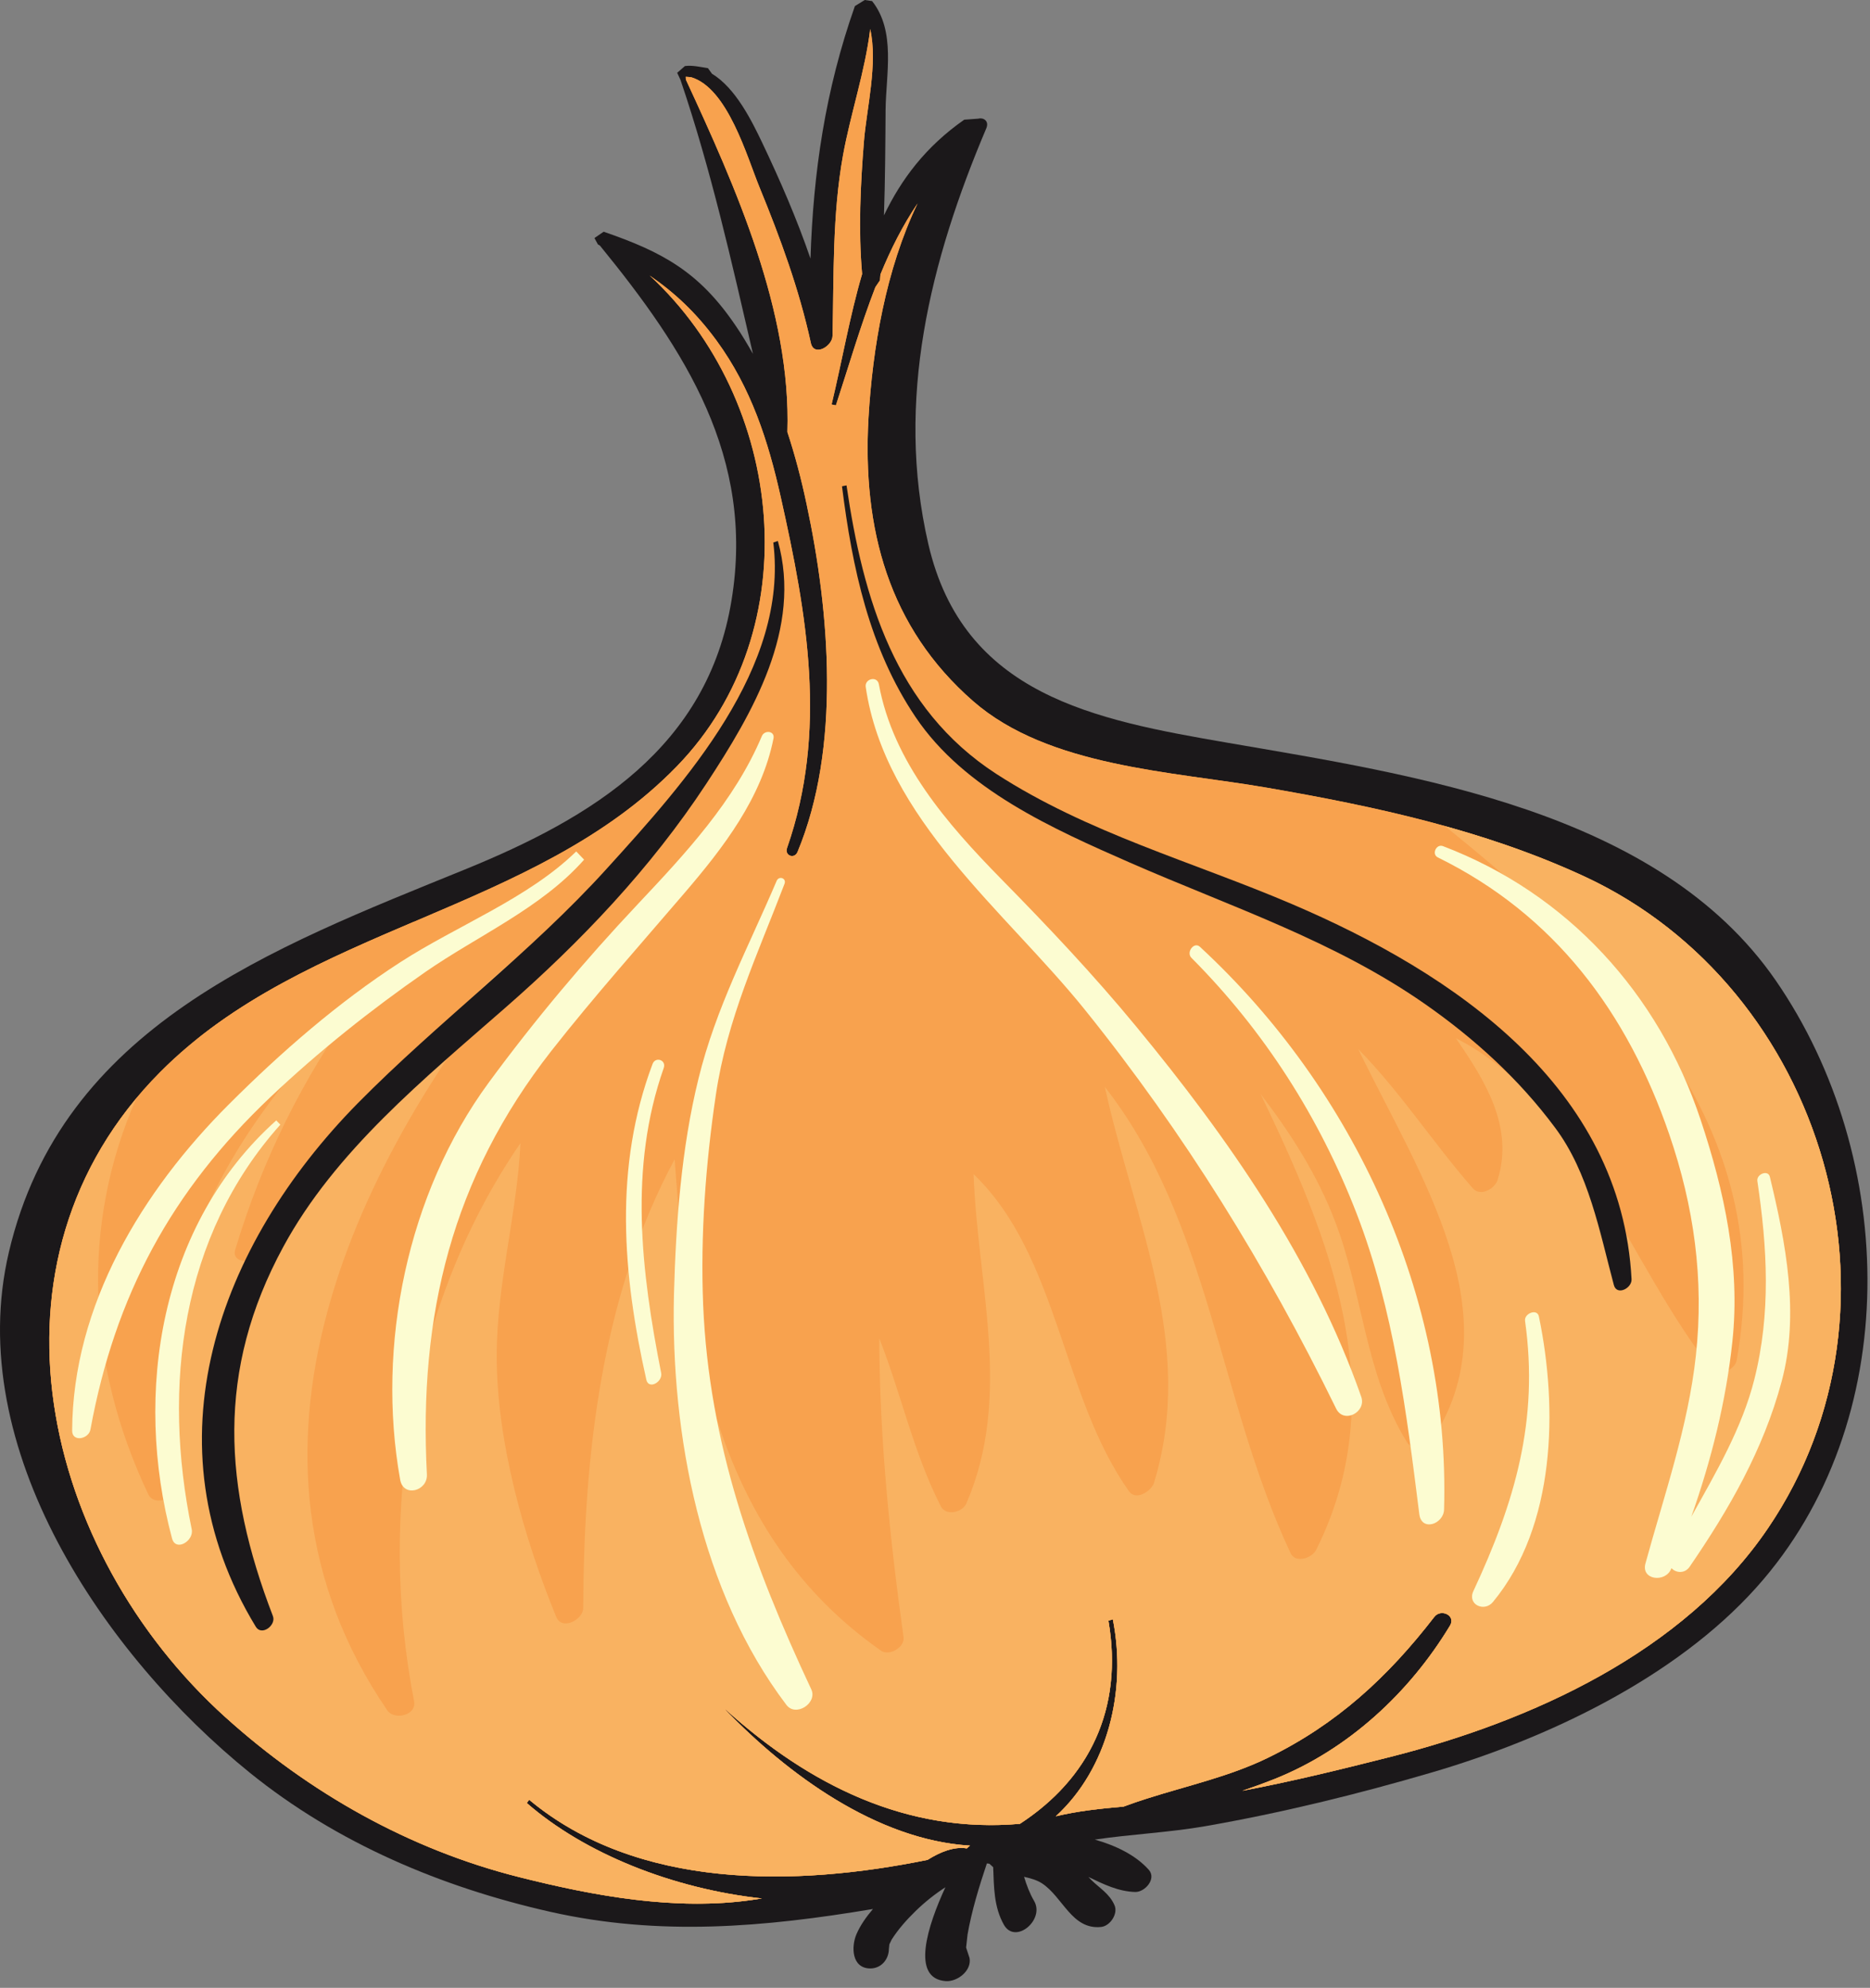 <svg width="271" height="288" viewBox="0 0 271 288" fill="none" xmlns="http://www.w3.org/2000/svg">
<rect x="0" y="0" width="271" height="288" fill="#808080" stroke="none"/>
<path d="M257.308 142.002C240.311 117.436 205.016 112.287 177.919 107.613C158.593 104.28 139.59 100.723 134.531 78.808C129.717 57.97 134.819 37.742 142.938 18.579C143.366 17.55 142.555 16.991 141.77 17.192L139.738 17.34C134.165 21.231 130.615 25.958 128.104 31.201C128.278 26.08 128.304 20.943 128.339 15.91C128.391 10.755 129.857 4.536 126.386 0.157L125.322 3.85323e-06L123.891 0.881C119.574 13.127 117.856 25.034 117.455 37.463C115.484 31.724 113.06 26.142 110.443 20.646C108.961 17.55 106.606 12.744 103.187 10.694L102.594 9.874C101.495 9.708 100.379 9.429 99.263 9.569L98.138 10.546L98.617 11.575C103.091 24.763 106.022 37.917 109.118 51.262C108.333 49.902 107.53 48.515 106.589 47.154C101.321 39.391 96.019 36.504 87.481 33.573L86.155 34.48V34.506L86.652 35.413L86.931 35.571C99.315 50.739 109.405 66.274 106.022 86.912C102.559 108.283 85.867 118.444 67.361 125.975C39.435 137.348 8.972 148.711 1.289 181.403C-5.418 209.843 15.217 239.861 36.182 256.813C48.837 267.048 63.968 273.416 79.745 276.98C95.635 280.561 110.827 279.195 126.508 276.574C125.557 277.695 124.694 278.891 124.109 280.244C123.342 282.057 123.429 285.13 126.072 285.188C127.676 285.215 128.801 283.903 128.819 282.36L128.889 281.688L129.22 281C130.188 279.488 131.4 278.124 132.682 276.877C134.025 275.566 135.473 274.421 137.008 273.423C134.426 279.004 131.95 286.656 137.06 287.021C138.735 287.14 140.854 285.512 140.505 283.665L140.008 282.162L140.217 280.268C140.819 276.823 141.901 273.297 143.017 269.968L143.383 270.015L143.933 270.519C144.046 273.399 144.02 276.281 145.494 278.875C147.159 281.763 151.468 278.124 149.854 275.395C149.209 274.285 148.773 273.112 148.407 271.91C149.348 272.121 150.273 272.38 151.005 272.857C154.049 274.86 155.331 279.6 159.561 279.177C160.887 279.048 162.073 277.242 161.506 276.008C160.773 274.346 159.395 273.59 158.131 272.349L157.729 271.927C159.927 272.993 162.108 274.046 164.515 274.108C165.901 274.149 167.663 272.196 166.468 270.878C164.567 268.758 161.706 267.385 158.663 266.516C163.939 265.736 169.346 265.498 174.64 264.581C185.698 262.656 196.739 259.943 207.493 256.792C224.168 251.909 242.744 243.143 254.543 229.98C275.945 206.113 275.099 167.74 257.308 142.002Z" fill="#1B181A"/>
<path d="M201.546 254.523C194.465 256.314 187.287 258.087 180.049 259.449C181.627 258.907 183.197 258.341 184.741 257.728C195.389 253.472 204.285 245.21 210.137 235.51C211.018 234.038 208.82 233.012 207.86 234.252C201.119 242.982 193.715 249.817 183.712 254.682C178.156 257.388 172.025 258.716 166.173 260.587C165.153 260.904 164.019 261.299 162.824 261.739C159.493 262.025 156.214 262.373 153.004 263.142C160.539 256.243 163.321 244.917 161.272 234.6L160.635 234.808C162.842 247.64 157.783 257.728 147.806 264.232C131.419 265.664 117.256 258.604 105.186 247.701L105.142 247.731C114.055 256.975 127.024 266.577 140.568 267.391L140.106 267.796C138.292 267.494 136.294 268.281 134.428 269.453C115.189 273.378 92.357 273.79 76.694 260.75L76.336 261.217C84.752 268.56 97.537 273.643 110.41 275.048L109.041 275.255C97.904 276.867 85.964 274.669 75.176 271.936C59.295 267.933 44.827 259.753 32.704 248.822C6.183 224.923 -4.021 182.691 23.224 155.306C44.364 134.066 77.391 132.325 98.078 111.03C117.369 91.176 113.724 57.97 94.145 39.914C97.747 42.391 100.843 45.252 103.843 49.343C108.849 56.181 111.334 63.892 113.148 72.022C116.968 89.048 119.968 105.936 114.055 122.88C113.689 123.984 115.137 124.485 115.573 123.435C121.87 108.321 120.248 88.699 116.89 73.033C116.122 69.396 115.207 65.933 114.108 62.593C114.675 45.13 106.59 27.066 99.395 11.531V11.452L99.378 11.121L100.145 11.182C105.474 12.761 108.247 22.713 110.079 27.162C113.096 34.523 115.808 41.894 117.509 49.683C117.954 51.733 120.614 50.18 120.649 48.663C120.849 39.94 120.614 31.13 122.166 22.512C123.282 16.372 125.358 10.397 126.108 4.213C127.242 9.184 125.576 15.831 125.21 20.41C124.695 26.734 124.381 33.346 124.939 39.696C123.16 45.741 122.061 52.152 120.518 58.598L121.137 58.728C122.968 53.137 124.678 47.25 126.858 41.597L127.521 40.62L127.591 39.757C129.073 36.128 130.826 32.639 132.98 29.464C128.358 39.103 126.457 50.416 125.864 60.525C124.957 76.61 128.759 90.871 141.021 101.581C151.958 111.132 169.88 111.745 183.537 114.11C199.305 116.828 215.047 120.229 229.637 126.993C264.479 143.184 278.058 189.233 256.228 221.386C244.054 239.384 221.841 249.381 201.546 254.523" fill="#F8A24E"/>
<path d="M201.546 254.523C194.465 256.314 187.287 258.087 180.049 259.449C181.627 258.907 183.197 258.341 184.741 257.728C195.389 253.472 204.285 245.21 210.137 235.51C211.018 234.038 208.82 233.012 207.86 234.252C201.119 242.982 193.715 249.817 183.712 254.682C178.156 257.388 172.025 258.716 166.173 260.587C165.153 260.904 164.019 261.299 162.824 261.739C159.493 262.025 156.214 262.373 153.004 263.142C160.539 256.243 163.321 244.917 161.272 234.6L160.635 234.808C162.842 247.64 157.783 257.728 147.806 264.232C131.419 265.664 117.256 258.604 105.186 247.701L105.142 247.731C114.055 256.975 127.024 266.577 140.568 267.391L140.106 267.796C138.292 267.494 136.294 268.281 134.428 269.453C115.189 273.378 92.357 273.79 76.694 260.75L76.336 261.217C84.752 268.56 97.537 273.643 110.41 275.048L109.041 275.255C97.904 276.867 85.964 274.669 75.176 271.936C59.295 267.933 44.827 259.753 32.704 248.822C6.183 224.923 -4.021 182.691 23.224 155.306C44.364 134.066 77.391 132.325 98.078 111.03C117.369 91.176 113.724 57.97 94.145 39.914C97.747 42.391 100.843 45.252 103.843 49.343C108.849 56.181 111.334 63.892 113.148 72.022C116.968 89.048 119.968 105.936 114.055 122.88C113.689 123.984 115.137 124.485 115.573 123.435C121.87 108.321 120.248 88.699 116.89 73.033C116.122 69.396 115.207 65.933 114.108 62.593C114.675 45.13 106.59 27.066 99.395 11.531V11.452L99.378 11.121L100.145 11.182C105.474 12.761 108.247 22.713 110.079 27.162C113.096 34.523 115.808 41.894 117.509 49.683C117.954 51.733 120.614 50.18 120.649 48.663C120.849 39.94 120.614 31.13 122.166 22.512C123.282 16.372 125.358 10.397 126.108 4.213C127.242 9.184 125.576 15.831 125.21 20.41C124.695 26.734 124.381 33.346 124.939 39.696C123.16 45.741 122.061 52.152 120.518 58.598L121.137 58.728C122.968 53.137 124.678 47.25 126.858 41.597L127.521 40.62L127.591 39.757C129.073 36.128 130.826 32.639 132.98 29.464C128.358 39.103 126.457 50.416 125.864 60.525C124.957 76.61 128.759 90.871 141.021 101.581C151.958 111.132 169.88 111.745 183.537 114.11C199.305 116.828 215.047 120.229 229.637 126.993C264.479 143.184 278.058 189.233 256.228 221.386C244.054 239.384 221.841 249.381 201.546 254.523" fill="#F8A24E"/>
<path d="M101.061 275.804C101.052 275.804 101.035 275.804 101.026 275.804C101.035 275.804 101.052 275.804 101.061 275.804ZM101.078 275.804C103.764 275.801 106.424 275.634 109.041 275.256L110.41 275.048L109.041 275.256C106.424 275.634 103.764 275.801 101.078 275.804ZM76.737 272.329C76.441 272.254 76.144 272.183 75.848 272.108C76.144 272.183 76.441 272.254 76.737 272.329ZM75.368 271.985C75.307 271.971 75.237 271.954 75.176 271.937C59.295 267.934 44.827 259.753 32.704 248.822C44.827 259.753 59.295 267.934 75.176 271.937C75.237 271.954 75.307 271.971 75.368 271.985ZM112.294 271.862C112.285 271.862 112.268 271.862 112.259 271.862C112.268 271.862 112.285 271.862 112.294 271.862ZM112.311 271.862C119.279 271.862 126.291 271.027 132.919 269.754C126.291 271.027 119.279 271.862 112.311 271.862ZM132.954 269.747C133.05 269.726 133.146 269.709 133.242 269.688C133.146 269.709 133.05 269.726 132.954 269.747ZM133.451 269.647C133.643 269.61 133.844 269.572 134.036 269.532C133.844 269.572 133.643 269.61 133.451 269.647ZM134.489 269.416C134.55 269.375 134.62 269.334 134.69 269.293C134.62 269.334 134.55 269.375 134.489 269.416ZM134.69 269.293C134.759 269.248 134.829 269.208 134.899 269.167C134.829 269.208 134.759 269.248 134.69 269.293ZM135.021 269.099C135.038 269.085 135.065 269.071 135.091 269.058C135.065 269.071 135.038 269.085 135.021 269.099ZM135.187 269.003C136.539 268.254 137.925 267.746 139.251 267.733C137.925 267.746 136.539 268.254 135.187 269.003ZM140.105 267.797C140.088 267.794 140.071 267.791 140.053 267.787C140.071 267.791 140.088 267.794 140.105 267.797L140.568 267.391L140.105 267.797ZM139.312 267.733H139.303H139.312ZM143.611 264.417C143.594 264.417 143.585 264.417 143.568 264.417C143.585 264.417 143.594 264.417 143.611 264.417ZM143.62 264.417C144.998 264.417 146.394 264.356 147.806 264.233C156.231 258.744 161.141 250.703 161.141 240.621C161.141 250.703 156.231 258.744 147.806 264.233C146.394 264.356 144.998 264.417 143.62 264.417ZM76.336 261.218L76.694 260.751C76.746 260.802 76.807 260.85 76.868 260.901C76.807 260.85 76.746 260.802 76.694 260.751L76.336 261.218Z" fill="#403E3C"/>
<path d="M32.581 248.716C32.546 248.685 32.511 248.655 32.485 248.624C32.511 248.655 32.546 248.685 32.581 248.716ZM32.459 248.607C26.816 243.479 21.924 237.52 17.981 231.049C21.924 237.52 26.816 243.479 32.459 248.607Z" fill="#403E3C"/>
<path d="M207.901 234.209C208.18 233.865 208.572 233.708 208.947 233.701C208.572 233.708 208.18 233.865 207.901 234.209ZM209.052 233.701C209.035 233.701 209.008 233.698 208.991 233.698C209.008 233.698 209.035 233.701 209.052 233.701ZM17.91 230.935C17.901 230.924 17.892 230.917 17.892 230.907C17.892 230.917 17.901 230.924 17.91 230.935ZM229.634 126.993C229.573 126.965 229.521 126.945 229.468 126.918C229.521 126.945 229.573 126.969 229.634 126.993Z" fill="#403E3C"/>
<path d="M229.393 126.881C229.367 126.867 229.341 126.857 229.314 126.847C229.341 126.857 229.367 126.867 229.393 126.881Z" fill="#403E3C"/>
<path d="M229.216 126.802C229.198 126.791 229.173 126.781 229.155 126.771C229.173 126.781 229.198 126.791 229.216 126.802Z" fill="#403E3C"/>
<path d="M229.059 126.731C229.033 126.717 229.015 126.706 228.989 126.697C229.015 126.706 229.033 126.717 229.059 126.731Z" fill="#403E3C"/>
<path d="M228.896 126.656C228.879 126.645 228.853 126.635 228.835 126.625C228.853 126.635 228.879 126.645 228.896 126.656Z" fill="#403E3C"/>
<path d="M228.74 126.581C228.713 126.57 228.696 126.56 228.67 126.55C228.696 126.56 228.713 126.57 228.74 126.581Z" fill="#403E3C"/>
<path d="M228.573 126.509C228.547 126.495 228.53 126.485 228.504 126.475C228.53 126.485 228.547 126.498 228.573 126.509Z" fill="#403E3C"/>
<path d="M228.416 126.438C228.381 126.42 228.346 126.407 228.312 126.39C228.346 126.407 228.381 126.42 228.416 126.438Z" fill="#403E3C"/>
<path d="M228.26 126.366C228.199 126.342 228.147 126.318 228.095 126.295C228.147 126.318 228.199 126.342 228.26 126.366Z" fill="#403E3C"/>
<path d="M228.059 126.277C228.016 126.257 227.972 126.24 227.929 126.22C227.972 126.24 228.016 126.257 228.059 126.277Z" fill="#403E3C"/>
<path d="M227.885 126.202C227.841 126.182 227.806 126.161 227.763 126.145C227.797 126.161 227.841 126.182 227.885 126.202Z" fill="#403E3C"/>
<path d="M227.714 126.127C227.671 126.107 227.627 126.086 227.584 126.066C227.627 126.086 227.671 126.107 227.714 126.127Z" fill="#403E3C"/>
<path d="M227.559 126.055C227.507 126.035 227.464 126.014 227.412 125.991C227.464 126.014 227.507 126.035 227.559 126.055Z" fill="#403E3C"/>
<path d="M227.396 125.984C226.192 125.46 224.989 124.959 223.776 124.475C224.989 124.959 226.192 125.46 227.396 125.984Z" fill="#403E3C"/>
<path d="M223.758 124.468C223.723 124.454 223.697 124.444 223.662 124.43C223.697 124.444 223.723 124.454 223.758 124.468Z" fill="#403E3C"/>
<path d="M101.061 275.804C101.052 275.804 101.035 275.804 101.026 275.804C92.863 275.797 84.534 274.24 76.738 272.329C76.441 272.254 76.144 272.183 75.848 272.108C75.691 272.067 75.534 272.026 75.368 271.985C75.307 271.971 75.237 271.954 75.177 271.937C59.295 267.934 44.827 259.753 32.704 248.822C32.661 248.788 32.626 248.754 32.582 248.716C32.547 248.686 32.512 248.655 32.486 248.625C32.478 248.621 32.469 248.614 32.46 248.607C26.817 243.479 21.925 237.52 17.983 231.05C17.957 231.012 17.931 230.972 17.913 230.935C17.904 230.924 17.896 230.917 17.896 230.907C4.369 208.596 2.18 180.275 19.744 159.16C11.712 177.44 12.523 197.693 21.515 216.539C21.803 217.138 22.387 217.394 23.024 217.394C24.253 217.394 25.657 216.447 25.405 215.224C19.526 186.933 32.722 163.927 51.655 145.484C43.894 156.169 37.989 168.07 34.091 181.045C33.742 182.198 34.658 182.705 35.669 182.705C36.428 182.705 37.248 182.412 37.623 181.887C49.205 165.185 61.536 149.266 77.296 136.771C51.245 167.777 30.794 210.794 56.129 247.797C56.496 248.325 57.15 248.566 57.813 248.566C59.016 248.566 60.281 247.776 60.01 246.468C54.682 219.206 59.522 188.722 75.429 165.614C74.932 175.894 71.985 186.02 71.985 196.365C71.958 208.807 75.927 222.842 80.618 234.277C80.889 234.935 81.403 235.2 81.97 235.2C83.13 235.2 84.517 234.103 84.517 232.948C84.613 210.75 87.159 187.707 97.773 167.952C99.648 194.947 103.808 222.402 127.661 239.139C127.922 239.323 128.236 239.405 128.568 239.405C129.745 239.405 131.114 238.331 130.94 237.177C128.934 222.801 127.469 208.396 127.425 193.891C130.591 201.918 132.387 210.505 136.347 218.236C136.661 218.836 137.254 219.09 137.873 219.09C138.763 219.09 139.722 218.577 140.053 217.796C146.742 202.317 141.667 186.194 141.091 170.112C153.423 181.942 153.85 202.375 163.627 216.062C163.923 216.477 164.324 216.648 164.752 216.648C165.79 216.648 166.985 215.663 167.237 214.829C173.342 194.814 164.307 176.653 160.112 157.467C175.322 176.913 176.621 202.859 187.017 224.989C187.296 225.605 187.845 225.854 188.447 225.854C189.346 225.854 190.357 225.289 190.732 224.549C202 202.045 192.825 179.556 182.691 158.506C187.087 164.238 190.985 170.344 193.514 177.049C197.552 187.632 197.823 199.124 203.901 208.944C204.259 209.517 204.904 209.796 205.567 209.796C206.247 209.796 206.936 209.499 207.329 208.916C219.678 190.637 205.515 169.948 196.837 151.989C202.916 158.166 207.695 165.587 213.434 172.156C213.774 172.537 214.201 172.698 214.637 172.698C215.666 172.698 216.774 171.822 217.044 170.912C219.407 163.287 215.248 156.606 210.983 150.414C228.809 159.382 236.239 183.591 248.065 198.338C248.362 198.712 248.789 198.872 249.243 198.872C250.289 198.872 251.501 198.034 251.676 197.087C257.885 162.756 234.042 139.6 209.422 119.701C214.253 121.034 219.006 122.584 223.664 124.431C223.698 124.445 223.724 124.454 223.759 124.468C223.768 124.472 223.768 124.472 223.777 124.475C224.989 124.959 226.193 125.46 227.396 125.984C227.396 125.988 227.405 125.988 227.414 125.991C227.466 126.015 227.51 126.036 227.562 126.056C227.571 126.059 227.579 126.063 227.588 126.066C227.632 126.086 227.675 126.107 227.719 126.127C227.736 126.134 227.745 126.138 227.762 126.145C227.806 126.161 227.841 126.182 227.885 126.202C227.902 126.206 227.911 126.213 227.928 126.22C227.972 126.24 228.015 126.257 228.059 126.277C228.076 126.284 228.085 126.288 228.094 126.295C228.146 126.318 228.199 126.342 228.26 126.366C228.277 126.373 228.295 126.383 228.312 126.39C228.347 126.407 228.382 126.42 228.417 126.438C228.443 126.451 228.478 126.461 228.504 126.475C228.53 126.486 228.547 126.495 228.573 126.509C228.608 126.522 228.643 126.536 228.669 126.55C228.696 126.56 228.713 126.57 228.739 126.581C228.765 126.595 228.8 126.611 228.835 126.625C228.853 126.635 228.879 126.645 228.896 126.656C228.931 126.669 228.957 126.683 228.992 126.697C229.018 126.706 229.036 126.717 229.062 126.731C229.088 126.744 229.123 126.758 229.158 126.772C229.175 126.781 229.201 126.792 229.219 126.802C229.254 126.815 229.28 126.829 229.315 126.847C229.341 126.856 229.367 126.867 229.393 126.881C229.42 126.894 229.446 126.904 229.472 126.918C229.524 126.945 229.577 126.965 229.638 126.993C252.976 137.842 266.772 162.088 266.781 186.579C266.781 198.647 263.441 210.773 256.228 221.387C244.054 239.384 221.841 249.381 201.546 254.523C194.465 256.315 187.287 258.087 180.049 259.45C181.627 258.908 183.197 258.342 184.741 257.729C195.389 253.473 204.285 245.211 210.137 235.511C210.146 235.5 210.146 235.493 210.154 235.486C210.172 235.456 210.181 235.432 210.198 235.402C210.669 234.467 209.901 233.736 209.056 233.701C209.038 233.701 209.012 233.698 208.994 233.698C208.977 233.698 208.968 233.698 208.951 233.701C208.576 233.708 208.183 233.865 207.904 234.209C207.887 234.222 207.878 234.236 207.861 234.253C201.119 242.982 193.715 249.817 183.712 254.683C178.156 257.388 172.025 258.717 166.173 260.588C165.153 260.905 164.019 261.3 162.824 261.739C159.493 262.025 156.214 262.373 153.004 263.143C158.952 257.698 161.935 249.497 161.926 241.214C161.917 239 161.699 236.778 161.272 234.601L160.635 234.808C160.976 236.815 161.15 238.754 161.141 240.621C161.141 250.703 156.231 258.744 147.807 264.233C146.394 264.356 144.998 264.417 143.62 264.417C143.612 264.417 143.612 264.417 143.612 264.417C143.594 264.417 143.585 264.417 143.568 264.417C128.969 264.404 116.201 257.654 105.186 247.701L105.143 247.732C114.056 256.976 127.024 266.578 140.568 267.391L140.106 267.797C140.088 267.794 140.071 267.791 140.053 267.787C139.809 267.75 139.565 267.733 139.312 267.733H139.303C139.286 267.733 139.268 267.733 139.251 267.733C137.925 267.746 136.539 268.254 135.187 269.003C135.152 269.024 135.126 269.041 135.091 269.058C135.065 269.071 135.039 269.085 135.021 269.099C134.978 269.123 134.943 269.143 134.899 269.167C134.829 269.208 134.76 269.248 134.69 269.293C134.62 269.334 134.55 269.375 134.489 269.416C134.463 269.429 134.446 269.44 134.428 269.453C134.297 269.481 134.167 269.508 134.036 269.532C133.844 269.572 133.643 269.61 133.452 269.647C133.443 269.651 133.434 269.651 133.425 269.654C133.364 269.668 133.303 269.679 133.242 269.688C133.146 269.709 133.05 269.726 132.954 269.747C132.946 269.747 132.928 269.75 132.919 269.754C126.291 271.027 119.28 271.862 112.311 271.862C112.303 271.862 112.294 271.862 112.294 271.862C112.285 271.862 112.268 271.862 112.259 271.862C99.43 271.859 86.749 269.024 76.868 260.901C76.807 260.85 76.746 260.802 76.694 260.751L76.337 261.218C84.752 268.56 97.537 273.644 110.41 275.048L109.041 275.256C106.425 275.634 103.764 275.801 101.078 275.804C101.07 275.804 101.07 275.804 101.061 275.804" fill="#F9B261"/>
<path d="M20.006 199.881C21.009 172.817 38.896 150.789 60.071 133.5C49.065 138.206 38.05 142.98 28.666 150.452C18.994 165.836 16.021 182.852 20.006 199.881Z" fill="#F8A24E"/>
<path d="M112.729 78.381L112.066 78.599C114.308 96.726 99.377 113.241 87.961 125.821C76.815 138.124 63.498 148.033 51.864 159.822C31.604 180.384 21.008 209.257 37.064 235.67C37.901 237.084 40.064 235.47 39.549 234.134C32.38 215.513 31.299 198.592 41.058 180.63C48.567 166.769 61.535 156.241 73.204 146.023C84.202 136.414 94.301 125.791 102.342 113.569C109.118 103.252 116.27 91.011 112.729 78.381Z" fill="#1B181A"/>
<path d="M187.24 130.986C172.867 124.843 157.64 120.707 144.366 112.11C129.715 102.61 125.075 86.693 122.677 70.321L122.022 70.452C123.505 82.227 125.956 93.898 132.68 103.881C139.735 114.385 152.599 120.083 163.754 124.979C178.362 131.371 193.318 136.263 206.505 145.457C213.682 150.469 220.119 156.325 225.351 163.362C230.235 169.863 231.831 178.496 233.881 186.176C234.299 187.761 236.497 186.66 236.445 185.342C234.979 157.487 210.804 141.048 187.24 130.986" fill="#1B181A"/>
<path d="M110.409 106.641C106.449 116.058 99.298 123.694 92.391 131.033C84.734 139.16 77.417 147.865 70.815 156.861C59.023 172.919 54.523 194.947 57.986 214.351C58.439 217.009 61.998 216.027 61.867 213.608C60.663 190.548 65.495 170.653 79.902 152.253C86.077 144.39 92.74 136.924 99.237 129.33C104.836 122.798 110.383 115.595 112.092 106.999C112.328 105.888 110.81 105.718 110.409 106.641Z" fill="#FCFCD1"/>
<path d="M83.505 123.354C76.528 130.175 66.228 134.093 58.022 139.398C49.048 145.191 40.736 152.435 33.193 159.971C20.625 172.513 10.535 189.072 10.457 207.267C10.457 208.991 12.872 208.494 13.108 207.1C16.666 187.706 24.855 172.513 39.202 158.936C46.178 152.328 53.757 146.298 61.632 140.829C69.255 135.541 78.438 131.575 84.648 124.546L83.505 123.354Z" fill="#FCFCD1"/>
<path d="M40.035 162.326C23.203 177.369 19.27 201.761 24.93 222.879C25.453 224.863 28.148 223.258 27.781 221.544C23.517 200.91 26.177 179.086 40.627 162.939L40.035 162.326" fill="#FCFCD1"/>
<path d="M117.57 244.75C109.085 226.654 102.727 209.155 101.898 188.961C101.497 178.909 102.265 168.582 103.738 158.643C105.369 147.59 109.765 138.326 113.689 128.056C114.012 127.221 112.878 126.836 112.547 127.627C108.439 137.266 103.738 146.005 101.227 156.268C98.732 166.363 97.948 177.222 97.668 187.594C97.198 207.816 101.532 230.608 113.96 246.996C115.329 248.822 118.503 246.741 117.57 244.75" fill="#FCFCD1"/>
<path d="M94.569 154.145C88.944 169.106 90.225 184.599 93.671 199.911C94.019 201.376 96.069 200.201 95.816 198.919C92.92 184.214 91.106 169.195 96.182 154.748C96.61 153.565 94.987 153.024 94.569 154.145" fill="#FCFCD1"/>
<path d="M197.269 202.357C190.309 182.476 177.96 164.844 164.634 148.693C158.46 141.205 151.866 134.233 145.064 127.313C137.302 119.398 129.435 110.41 127.368 99.145C127.133 97.857 125.284 98.341 125.458 99.519C128.267 118.662 145.727 132.022 157.212 146.281C171.629 164.182 183.524 183.434 193.623 204.061C194.722 206.351 198.062 204.583 197.269 202.357" fill="#FCFCD1"/>
<path d="M173.891 137.171C173.045 136.383 171.859 137.961 172.661 138.769C183.231 149.385 191.185 161.849 196.601 175.815C201.999 189.805 203.831 204.617 205.688 219.387C206.011 221.919 209.203 220.829 209.273 218.702C210.171 187.952 196.313 157.88 173.891 137.171Z" fill="#FCFCD1"/>
<path d="M223.016 190.729C222.763 189.512 220.853 190.306 221.01 191.372C223.034 205.802 219.545 217.588 213.528 230.504C212.603 232.464 215.106 233.619 216.362 232.089C225.467 221.067 225.781 204.044 223.016 190.729" fill="#FCFCD1"/>
<path d="M256.488 170.499C256.226 169.409 254.526 170.125 254.674 171.096C256.122 180.78 256.654 190.252 254.238 199.847C252.476 206.855 248.683 213.332 245.107 219.731C248.002 211.53 250.13 203.062 251.055 194.375C252.232 183.383 249.912 172.606 246.45 162.224C240.362 143.92 227.15 129.449 209.106 122.584C208.155 122.226 207.422 123.753 208.373 124.223C225.336 132.554 235.854 146.721 241.906 164.34C245.499 174.814 246.965 185.342 245.77 196.364C244.653 206.671 241.191 216.548 238.461 226.502C237.781 228.92 241.331 229.333 242.176 227.316L242.238 227.196C242.874 227.895 244.139 228.021 244.854 227.002C250.61 218.6 255.537 210.051 258.197 200.136C260.814 190.398 258.799 180.074 256.488 170.499Z" fill="#FCFCD1"/>
</svg>
